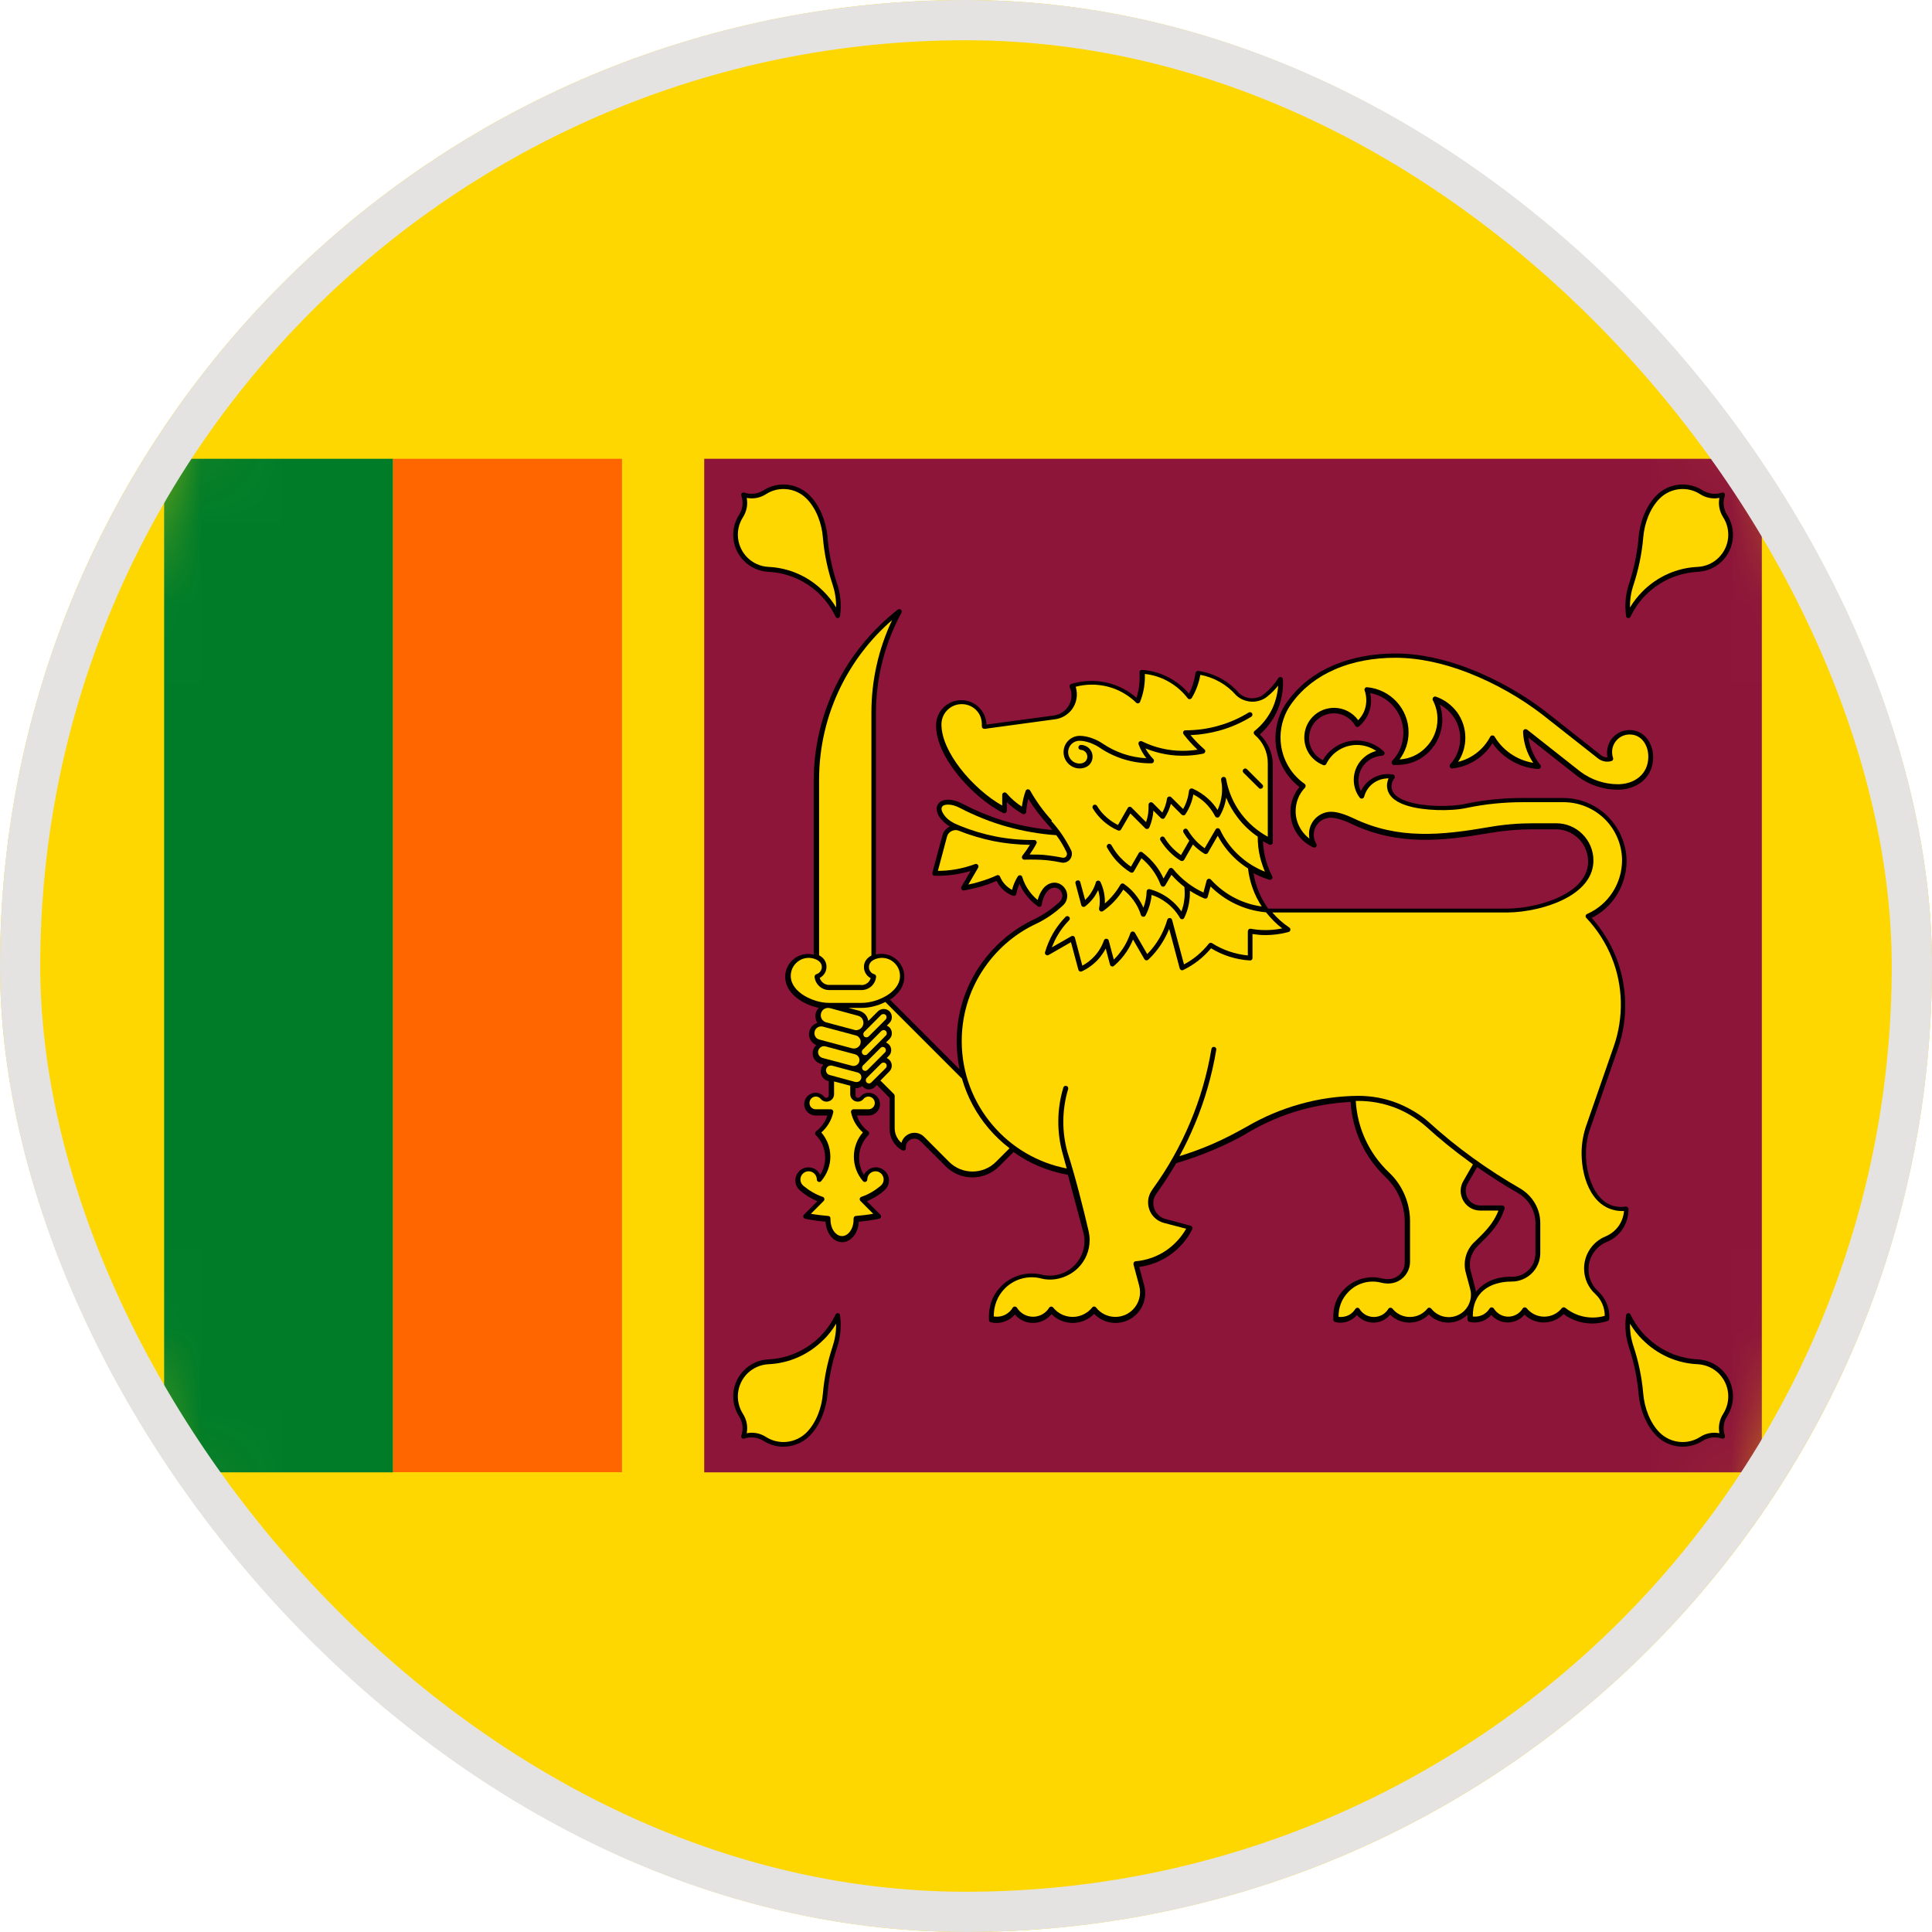 <svg width="24" height="24" viewBox="0 0 24 24" fill="none" xmlns="http://www.w3.org/2000/svg">
<g clip-path="url(#clip0_16335_2641)">
<path d="M20.485 20.485C25.171 15.799 25.171 8.201 20.485 3.515C15.799 -1.172 8.201 -1.172 3.515 3.515C-1.172 8.201 -1.172 15.799 3.515 20.485C8.201 25.172 15.799 25.172 20.485 20.485Z" fill="#FED700"/>
<mask id="mask0_16335_2641" style="mask-type:luminance" maskUnits="userSpaceOnUse" x="-1" y="0" width="25" height="24">
<path d="M20.485 20.485C25.171 15.799 25.171 8.201 20.485 3.515C15.799 -1.172 8.201 -1.172 3.515 3.515C-1.172 8.201 -1.172 15.799 3.515 20.485C8.201 25.172 15.799 25.172 20.485 20.485Z" fill="white"/>
</mask>
<g mask="url(#mask0_16335_2641)">
<path d="M22.907 4.688H1.017V19.311H22.907V4.688Z" fill="#FED700"/>
<path d="M4.883 5.699H2.039V18.29H4.883V5.699Z" fill="#007C29"/>
<path d="M7.727 5.699H4.883V18.288H7.727V5.699Z" fill="#FF6600"/>
<path d="M21.886 5.699H8.748V18.29H21.886V5.699Z" fill="#8D153A"/>
<path fill-rule="evenodd" clip-rule="evenodd" d="M11.054 12.416L11.92 13.283C11.897 13.171 11.884 13.054 11.884 12.935C11.884 12.605 11.979 12.297 12.145 12.038C12.316 11.771 12.56 11.554 12.85 11.418C12.963 11.363 13.069 11.29 13.161 11.205C13.205 11.163 13.21 11.101 13.167 11.057C13.115 11.005 13.047 11.026 13.005 11.079C12.968 11.125 12.947 11.189 12.941 11.238C12.938 11.261 12.911 11.272 12.893 11.259C12.833 11.217 12.781 11.166 12.738 11.107C12.709 11.068 12.685 11.024 12.665 10.978C12.647 11.019 12.633 11.061 12.625 11.104C12.62 11.125 12.602 11.133 12.583 11.128C12.495 11.094 12.422 11.029 12.38 10.943C12.32 10.969 12.258 10.992 12.196 11.011C12.124 11.031 12.05 11.048 11.975 11.061C11.948 11.065 11.93 11.036 11.944 11.015L12.057 10.819C11.999 10.837 11.938 10.851 11.878 10.861C11.79 10.875 11.701 10.882 11.611 10.879C11.589 10.879 11.579 10.86 11.582 10.84L11.707 10.377C11.719 10.329 11.754 10.288 11.799 10.267C11.74 10.232 11.694 10.186 11.666 10.143C11.634 10.089 11.626 10.036 11.649 9.995C11.673 9.954 11.72 9.934 11.778 9.934C11.829 9.934 11.892 9.951 11.954 9.983C12.136 10.078 12.328 10.157 12.53 10.213C12.704 10.261 12.886 10.295 13.073 10.31C13.055 10.288 13.037 10.266 13.017 10.245C12.927 10.145 12.845 10.038 12.774 9.923C12.76 9.976 12.752 10.031 12.748 10.085C12.746 10.109 12.72 10.122 12.7 10.109C12.63 10.07 12.565 10.021 12.507 9.965V10.071C12.507 10.095 12.481 10.111 12.46 10.098C12.271 10.004 12.042 9.813 11.873 9.593C11.729 9.408 11.628 9.199 11.628 9.011C11.628 8.837 11.768 8.698 11.941 8.698C12.025 8.698 12.102 8.73 12.158 8.784C12.217 8.842 12.253 8.918 12.254 9.001L13.093 8.888C13.161 8.878 13.22 8.842 13.259 8.791C13.315 8.719 13.326 8.621 13.289 8.538C13.28 8.52 13.29 8.503 13.308 8.496C13.39 8.471 13.474 8.459 13.561 8.459C13.766 8.459 13.963 8.533 14.117 8.668C14.152 8.565 14.161 8.466 14.155 8.355C14.153 8.334 14.169 8.322 14.188 8.322C14.311 8.33 14.426 8.365 14.528 8.421C14.62 8.471 14.703 8.537 14.77 8.617C14.812 8.537 14.838 8.45 14.851 8.361C14.854 8.344 14.869 8.333 14.886 8.334C15.083 8.364 15.262 8.46 15.393 8.61C15.436 8.652 15.495 8.674 15.555 8.674C15.607 8.674 15.659 8.657 15.699 8.625C15.77 8.568 15.83 8.501 15.879 8.424C15.895 8.399 15.934 8.408 15.937 8.438C15.945 8.58 15.917 8.724 15.856 8.853C15.805 8.956 15.735 9.048 15.65 9.124C15.752 9.222 15.811 9.357 15.811 9.498V10.464C15.811 10.488 15.784 10.503 15.765 10.491C15.74 10.478 15.714 10.464 15.689 10.45C15.692 10.517 15.7 10.583 15.716 10.647C15.735 10.73 15.765 10.809 15.804 10.885C15.816 10.91 15.791 10.938 15.766 10.928C15.699 10.907 15.633 10.88 15.572 10.847C15.597 11.006 15.66 11.157 15.754 11.287H18.725C18.923 11.287 19.235 11.23 19.46 11.096C19.615 11.004 19.728 10.873 19.728 10.702C19.728 10.591 19.683 10.492 19.611 10.419C19.538 10.347 19.439 10.302 19.328 10.302H19.039C18.861 10.302 18.685 10.317 18.511 10.347C18.212 10.398 17.925 10.439 17.639 10.432C17.354 10.425 17.07 10.37 16.781 10.231C16.714 10.198 16.607 10.158 16.532 10.158C16.473 10.158 16.42 10.182 16.381 10.22C16.343 10.259 16.32 10.312 16.32 10.37C16.32 10.411 16.331 10.449 16.352 10.484C16.361 10.498 16.356 10.517 16.342 10.525C16.332 10.531 16.321 10.531 16.311 10.525C16.227 10.486 16.156 10.424 16.107 10.347C16.058 10.271 16.03 10.182 16.03 10.085C16.03 9.972 16.069 9.863 16.142 9.777C16.054 9.708 15.981 9.621 15.93 9.522C15.875 9.416 15.844 9.296 15.844 9.169C15.844 9.083 15.858 9.001 15.883 8.924C15.91 8.844 15.949 8.77 15.998 8.706C16.145 8.506 16.336 8.364 16.552 8.27C16.795 8.164 17.067 8.118 17.335 8.118C17.637 8.118 17.955 8.19 18.258 8.308C18.602 8.441 18.929 8.631 19.193 8.833L19.892 9.384C19.915 9.401 19.939 9.408 19.968 9.408C19.964 9.388 19.963 9.37 19.963 9.349C19.963 9.194 20.088 9.069 20.242 9.069C20.428 9.069 20.536 9.234 20.536 9.406C20.536 9.658 20.337 9.81 20.097 9.81C19.915 9.81 19.741 9.751 19.595 9.642L18.987 9.164C19.006 9.289 19.056 9.405 19.135 9.503C19.152 9.524 19.135 9.554 19.109 9.553C18.985 9.545 18.867 9.507 18.767 9.445C18.677 9.391 18.6 9.318 18.54 9.233C18.431 9.408 18.247 9.524 18.041 9.546C18.024 9.547 18.009 9.535 18.008 9.518C18.008 9.508 18.011 9.498 18.016 9.493C18.096 9.405 18.139 9.292 18.139 9.173C18.139 9.069 18.107 8.973 18.05 8.896C18.006 8.836 17.95 8.787 17.885 8.752C17.907 8.812 17.917 8.877 17.917 8.941C17.917 9.096 17.854 9.237 17.752 9.339C17.63 9.461 17.484 9.508 17.316 9.503C17.299 9.503 17.287 9.487 17.287 9.47C17.287 9.463 17.291 9.456 17.295 9.451C17.384 9.357 17.433 9.234 17.433 9.104C17.433 8.974 17.383 8.854 17.302 8.765C17.229 8.685 17.131 8.629 17.021 8.61C17.041 8.705 17.034 8.791 16.993 8.879C16.967 8.935 16.929 8.984 16.883 9.023C16.867 9.036 16.844 9.032 16.835 9.014C16.779 8.918 16.679 8.861 16.57 8.861C16.484 8.861 16.408 8.896 16.352 8.951C16.248 9.054 16.232 9.22 16.315 9.341C16.345 9.384 16.385 9.419 16.433 9.443C16.519 9.292 16.68 9.199 16.853 9.199C16.979 9.199 17.099 9.248 17.19 9.335C17.203 9.347 17.203 9.367 17.19 9.378C17.185 9.384 17.176 9.388 17.169 9.388C17.088 9.392 17.014 9.427 16.961 9.483C16.908 9.538 16.876 9.613 16.876 9.695C16.876 9.742 16.886 9.786 16.905 9.828C16.93 9.775 16.968 9.728 17.014 9.693C17.077 9.645 17.154 9.616 17.239 9.616C17.26 9.616 17.282 9.617 17.302 9.621C17.326 9.626 17.335 9.654 17.32 9.672C17.291 9.707 17.28 9.754 17.289 9.799C17.306 9.877 17.39 9.929 17.502 9.962C17.691 10.02 18.013 10.028 18.207 9.985C18.438 9.936 18.674 9.913 18.91 9.913H19.418C19.636 9.913 19.833 10.002 19.975 10.144C20.116 10.287 20.206 10.485 20.206 10.702C20.202 10.998 20.038 11.269 19.773 11.403C19.9 11.544 20.003 11.709 20.075 11.889C20.218 12.25 20.227 12.658 20.1 13.024L19.762 13.998C19.721 14.107 19.701 14.22 19.701 14.336C19.701 14.621 19.836 15.039 20.195 14.989C20.213 14.989 20.23 15 20.23 15.02C20.231 15.197 20.129 15.358 19.964 15.426C19.824 15.482 19.733 15.618 19.733 15.769C19.733 15.874 19.777 15.972 19.855 16.043C19.949 16.131 19.999 16.254 19.991 16.382C19.991 16.395 19.982 16.406 19.97 16.41C19.908 16.43 19.844 16.441 19.78 16.441C19.651 16.441 19.527 16.401 19.423 16.324C19.359 16.391 19.271 16.428 19.177 16.428C19.084 16.428 19.003 16.393 18.938 16.331C18.887 16.392 18.81 16.428 18.73 16.428C18.651 16.428 18.576 16.393 18.525 16.335C18.458 16.412 18.356 16.445 18.255 16.421C18.241 16.419 18.231 16.407 18.23 16.393C18.229 16.372 18.227 16.352 18.229 16.332C18.167 16.392 18.083 16.43 17.991 16.43C17.899 16.43 17.813 16.393 17.75 16.329C17.686 16.393 17.6 16.43 17.509 16.43C17.418 16.43 17.334 16.395 17.27 16.332C17.218 16.393 17.143 16.43 17.062 16.43C16.98 16.43 16.908 16.395 16.856 16.336C16.835 16.36 16.811 16.38 16.784 16.396C16.723 16.43 16.654 16.44 16.588 16.423C16.574 16.42 16.564 16.409 16.563 16.395C16.556 16.245 16.595 16.118 16.704 16.009C16.827 15.888 17.003 15.839 17.171 15.882C17.252 15.9 17.327 15.89 17.389 15.83C17.426 15.793 17.45 15.741 17.45 15.684V15.178C17.45 14.967 17.362 14.763 17.208 14.619C17.08 14.496 16.974 14.348 16.899 14.184C16.831 14.032 16.788 13.866 16.778 13.689C16.568 13.699 16.364 13.733 16.169 13.786C15.937 13.85 15.719 13.944 15.516 14.062C15.38 14.146 15.216 14.225 15.069 14.286C14.921 14.349 14.767 14.403 14.611 14.45C14.538 14.575 14.458 14.698 14.374 14.816C14.344 14.859 14.327 14.891 14.327 14.947C14.327 15.039 14.39 15.12 14.479 15.143L14.791 15.227C14.81 15.232 14.82 15.255 14.809 15.273C14.743 15.404 14.644 15.516 14.524 15.597C14.415 15.671 14.289 15.72 14.152 15.738L14.212 15.963C14.222 15.995 14.226 16.03 14.226 16.065C14.226 16.167 14.184 16.259 14.118 16.326C14.052 16.393 13.959 16.434 13.857 16.434C13.755 16.434 13.662 16.393 13.592 16.322C13.522 16.393 13.425 16.434 13.326 16.434C13.227 16.434 13.132 16.395 13.062 16.325C13.006 16.393 12.922 16.434 12.833 16.434C12.743 16.434 12.662 16.395 12.607 16.329C12.584 16.356 12.556 16.38 12.524 16.396C12.458 16.433 12.382 16.444 12.309 16.426C12.295 16.423 12.287 16.412 12.285 16.398C12.278 16.234 12.321 16.094 12.439 15.976C12.573 15.841 12.767 15.79 12.949 15.836C13.091 15.868 13.242 15.825 13.346 15.72C13.423 15.642 13.472 15.535 13.472 15.417C13.472 15.386 13.469 15.357 13.462 15.327L13.266 14.594C13.017 14.55 12.787 14.452 12.59 14.311L12.414 14.487C12.321 14.58 12.201 14.626 12.08 14.626C11.958 14.626 11.838 14.58 11.746 14.487L11.434 14.176C11.413 14.155 11.386 14.145 11.359 14.145C11.314 14.145 11.275 14.173 11.259 14.215C11.254 14.229 11.252 14.246 11.254 14.26C11.255 14.285 11.229 14.302 11.206 14.289C11.111 14.236 11.051 14.135 11.051 14.026V13.638L10.892 13.478L10.867 13.504C10.847 13.523 10.82 13.533 10.794 13.533C10.767 13.533 10.744 13.523 10.724 13.505C10.72 13.501 10.716 13.497 10.711 13.491C10.707 13.495 10.702 13.498 10.698 13.501C10.677 13.512 10.653 13.519 10.628 13.516V13.607C10.628 13.624 10.642 13.638 10.658 13.638C10.67 13.638 10.677 13.633 10.684 13.625C10.71 13.593 10.751 13.575 10.791 13.575C10.869 13.575 10.932 13.638 10.932 13.716C10.932 13.794 10.869 13.857 10.791 13.857H10.645C10.67 13.935 10.719 14.005 10.786 14.054C10.8 14.067 10.802 14.086 10.788 14.1C10.752 14.137 10.723 14.181 10.702 14.23C10.682 14.278 10.672 14.328 10.672 14.383C10.672 14.458 10.693 14.531 10.732 14.594C10.76 14.538 10.816 14.501 10.879 14.501C10.969 14.501 11.043 14.574 11.043 14.665C11.043 14.716 11.02 14.758 10.981 14.792C10.917 14.847 10.847 14.89 10.769 14.922L10.934 15.087C10.953 15.104 10.945 15.136 10.92 15.14C10.836 15.157 10.752 15.169 10.668 15.176C10.665 15.242 10.645 15.302 10.611 15.347C10.573 15.399 10.52 15.431 10.461 15.431C10.403 15.431 10.35 15.399 10.312 15.347C10.28 15.302 10.259 15.242 10.255 15.176C10.169 15.169 10.085 15.157 10.003 15.14C9.978 15.134 9.969 15.104 9.989 15.087L10.154 14.922C10.077 14.89 10.006 14.847 9.942 14.792C9.902 14.758 9.88 14.716 9.88 14.665C9.88 14.575 9.953 14.501 10.043 14.501C10.106 14.501 10.162 14.538 10.19 14.594C10.229 14.529 10.25 14.457 10.25 14.383C10.25 14.328 10.239 14.276 10.221 14.23C10.201 14.181 10.172 14.138 10.134 14.1C10.12 14.086 10.123 14.067 10.137 14.054C10.203 14.004 10.253 13.935 10.278 13.857H10.132C10.053 13.857 9.99 13.794 9.99 13.716C9.99 13.638 10.053 13.575 10.132 13.575C10.172 13.575 10.214 13.593 10.239 13.625C10.246 13.633 10.253 13.638 10.264 13.638C10.281 13.638 10.295 13.624 10.295 13.607V13.431L10.285 13.428C10.22 13.411 10.182 13.343 10.199 13.278C10.204 13.258 10.215 13.239 10.229 13.224L10.196 13.216C10.159 13.206 10.132 13.182 10.113 13.153C10.095 13.123 10.09 13.086 10.099 13.049C10.106 13.023 10.122 13.001 10.141 12.982C10.073 12.956 10.035 12.88 10.055 12.809C10.067 12.76 10.105 12.722 10.154 12.707C10.13 12.669 10.123 12.627 10.134 12.584C10.141 12.559 10.154 12.537 10.171 12.52C9.974 12.479 9.754 12.341 9.754 12.135C9.754 11.977 9.883 11.85 10.039 11.85C10.062 11.85 10.085 11.853 10.108 11.859V9.701C10.108 9.279 10.207 8.878 10.382 8.52C10.563 8.15 10.829 7.826 11.152 7.573C11.166 7.563 11.184 7.564 11.195 7.578C11.203 7.588 11.203 7.602 11.198 7.612C10.99 7.996 10.881 8.424 10.881 8.861V11.857C10.903 11.852 10.927 11.849 10.949 11.849C11.107 11.849 11.234 11.977 11.234 12.134C11.234 12.258 11.153 12.358 11.047 12.426L11.054 12.416ZM18.35 14.498L18.234 14.698C18.161 14.819 18.247 14.975 18.391 14.975H18.659C18.68 14.975 18.697 14.995 18.69 15.016C18.627 15.21 18.512 15.326 18.37 15.464C18.276 15.555 18.237 15.671 18.272 15.798L18.323 15.991C18.329 16.009 18.332 16.029 18.335 16.047C18.434 15.922 18.599 15.854 18.783 15.861C18.859 15.861 18.929 15.832 18.982 15.783C19.045 15.724 19.071 15.654 19.074 15.569V15.197C19.074 15.043 18.993 14.901 18.861 14.823C18.685 14.722 18.515 14.614 18.35 14.498Z" fill="black"/>
<path fill-rule="evenodd" clip-rule="evenodd" d="M11.922 10.257C12.063 10.315 12.21 10.359 12.358 10.389C12.518 10.421 12.682 10.436 12.847 10.435C12.871 10.435 12.885 10.46 12.875 10.479C12.85 10.527 12.822 10.57 12.791 10.615C12.866 10.615 12.939 10.615 13.014 10.625C13.076 10.632 13.137 10.642 13.196 10.654C13.212 10.658 13.23 10.654 13.241 10.642C13.256 10.626 13.258 10.605 13.249 10.586C13.213 10.512 13.171 10.44 13.122 10.375C12.912 10.361 12.709 10.324 12.513 10.27C12.307 10.213 12.11 10.133 11.925 10.037C11.873 10.009 11.82 9.995 11.778 9.995C11.741 9.995 11.713 10.004 11.702 10.024C11.69 10.045 11.697 10.076 11.718 10.109C11.765 10.186 11.842 10.225 11.922 10.257Z" fill="#FED700"/>
<path fill-rule="evenodd" clip-rule="evenodd" d="M16.842 13.677C16.852 13.845 16.892 14.004 16.958 14.148C17.029 14.306 17.131 14.447 17.256 14.566C17.421 14.72 17.516 14.943 17.516 15.168V15.674C17.516 15.748 17.485 15.817 17.436 15.866C17.361 15.941 17.26 15.959 17.159 15.934C17.014 15.896 16.859 15.938 16.753 16.046C16.668 16.131 16.627 16.239 16.628 16.359C16.674 16.364 16.719 16.356 16.76 16.334C16.792 16.316 16.818 16.29 16.837 16.26C16.845 16.246 16.865 16.24 16.878 16.25C16.883 16.253 16.887 16.256 16.888 16.26C16.926 16.323 16.994 16.36 17.067 16.36C17.14 16.36 17.208 16.323 17.246 16.26C17.257 16.241 17.284 16.24 17.298 16.257C17.351 16.323 17.43 16.36 17.514 16.36C17.598 16.36 17.678 16.323 17.731 16.257C17.745 16.239 17.765 16.241 17.78 16.257C17.833 16.323 17.911 16.362 17.997 16.362C18.073 16.362 18.142 16.331 18.192 16.281C18.263 16.209 18.29 16.105 18.262 16.008L18.21 15.815C18.17 15.675 18.213 15.52 18.322 15.423C18.444 15.305 18.553 15.199 18.614 15.038H18.389C18.198 15.038 18.083 14.829 18.18 14.668L18.297 14.464L18.261 14.437C18.069 14.299 17.885 14.149 17.71 13.99C17.591 13.888 17.468 13.813 17.322 13.757C17.182 13.705 17.032 13.676 16.874 13.676H16.841L16.842 13.677Z" fill="#FED700"/>
<path fill-rule="evenodd" clip-rule="evenodd" d="M10.72 13.237C10.713 13.244 10.709 13.254 10.709 13.264C10.709 13.273 10.713 13.284 10.72 13.291C10.727 13.298 10.738 13.303 10.748 13.303C10.758 13.303 10.767 13.298 10.776 13.291L10.995 13.072C11.002 13.065 11.005 13.055 11.005 13.046C11.005 13.036 11.001 13.024 10.994 13.018C10.985 13.009 10.976 13.006 10.966 13.006C10.956 13.006 10.945 13.011 10.938 13.018L10.719 13.237H10.72Z" fill="#FED700"/>
<path fill-rule="evenodd" clip-rule="evenodd" d="M10.717 13.04C10.709 13.048 10.706 13.058 10.706 13.068C10.706 13.077 10.71 13.088 10.717 13.095C10.726 13.104 10.735 13.107 10.745 13.107C10.755 13.107 10.765 13.104 10.772 13.097L11.006 12.862C11.013 12.855 11.016 12.845 11.016 12.835C11.016 12.826 11.012 12.815 11.005 12.808C10.997 12.799 10.987 12.796 10.977 12.796C10.967 12.796 10.957 12.801 10.95 12.806L10.717 13.04Z" fill="#FED700"/>
<path fill-rule="evenodd" clip-rule="evenodd" d="M10.735 12.819C10.721 12.834 10.721 12.859 10.735 12.875C10.751 12.89 10.774 12.89 10.79 12.876L11.002 12.664C11.011 12.655 11.013 12.646 11.013 12.636C11.013 12.626 11.009 12.615 11.002 12.608C10.994 12.6 10.984 12.597 10.974 12.597C10.964 12.597 10.953 12.601 10.946 12.608L10.734 12.82L10.735 12.819Z" fill="#FED700"/>
<path fill-rule="evenodd" clip-rule="evenodd" d="M10.629 12.862L10.222 12.753C10.178 12.742 10.132 12.767 10.12 12.812C10.108 12.857 10.134 12.903 10.179 12.914L10.587 13.023C10.61 13.028 10.632 13.024 10.65 13.014C10.668 13.003 10.684 12.986 10.689 12.964C10.695 12.942 10.692 12.921 10.682 12.903C10.668 12.882 10.657 12.869 10.63 12.862H10.629Z" fill="#FED700"/>
<path fill-rule="evenodd" clip-rule="evenodd" d="M10.614 12.795C10.661 12.806 10.709 12.777 10.723 12.729C10.735 12.68 10.707 12.63 10.658 12.618L10.312 12.524C10.287 12.517 10.263 12.521 10.242 12.532C10.221 12.543 10.206 12.563 10.199 12.588C10.186 12.637 10.214 12.686 10.263 12.7L10.615 12.794L10.614 12.795Z" fill="#FED700"/>
<path fill-rule="evenodd" clip-rule="evenodd" d="M10.621 13.097L10.256 12.999C10.236 12.993 10.215 12.996 10.2 13.006C10.183 13.016 10.171 13.031 10.165 13.051C10.16 13.07 10.162 13.091 10.172 13.107C10.182 13.123 10.197 13.136 10.217 13.142L10.583 13.239C10.602 13.245 10.622 13.241 10.639 13.232C10.656 13.223 10.668 13.207 10.674 13.188C10.679 13.168 10.677 13.147 10.667 13.132C10.657 13.115 10.642 13.102 10.622 13.097H10.621Z" fill="#FED700"/>
<path fill-rule="evenodd" clip-rule="evenodd" d="M10.654 13.323L10.337 13.238C10.32 13.234 10.305 13.237 10.291 13.244C10.277 13.252 10.267 13.265 10.263 13.28C10.255 13.312 10.273 13.346 10.306 13.354L10.623 13.44C10.64 13.444 10.656 13.441 10.67 13.434C10.684 13.426 10.693 13.413 10.698 13.398C10.702 13.381 10.7 13.366 10.692 13.351C10.685 13.339 10.671 13.328 10.656 13.323H10.654Z" fill="#FED700"/>
<path fill-rule="evenodd" clip-rule="evenodd" d="M10.71 12.458C10.888 12.458 11.18 12.333 11.18 12.123C11.18 12 11.079 11.899 10.956 11.899C10.889 11.899 10.794 11.932 10.794 12.013C10.794 12.055 10.82 12.091 10.861 12.102C10.875 12.106 10.885 12.12 10.883 12.136C10.874 12.229 10.795 12.299 10.702 12.299H10.301C10.207 12.299 10.129 12.228 10.119 12.136C10.118 12.12 10.127 12.106 10.141 12.102C10.181 12.091 10.209 12.053 10.209 12.013C10.209 11.933 10.113 11.899 10.046 11.899C9.923 11.899 9.823 12 9.823 12.123C9.823 12.331 10.115 12.458 10.292 12.458H10.713H10.71Z" fill="#FED700"/>
<path fill-rule="evenodd" clip-rule="evenodd" d="M10.568 13.489L10.361 13.434V13.593C10.361 13.645 10.319 13.685 10.267 13.685C10.239 13.685 10.213 13.673 10.194 13.65C10.181 13.632 10.157 13.622 10.134 13.622C10.091 13.622 10.056 13.657 10.056 13.702C10.056 13.747 10.091 13.78 10.134 13.78H10.319C10.34 13.78 10.355 13.797 10.351 13.818C10.33 13.914 10.278 14.002 10.203 14.068C10.235 14.104 10.26 14.148 10.28 14.192C10.302 14.247 10.315 14.306 10.315 14.368C10.315 14.48 10.274 14.586 10.201 14.672C10.196 14.679 10.188 14.683 10.178 14.683C10.161 14.683 10.147 14.669 10.147 14.652C10.147 14.596 10.101 14.55 10.045 14.55C9.989 14.55 9.943 14.596 9.943 14.652C9.943 14.684 9.957 14.712 9.982 14.732C10.052 14.79 10.132 14.838 10.218 14.867C10.241 14.873 10.249 14.902 10.232 14.919L10.073 15.078C10.144 15.091 10.217 15.099 10.288 15.105C10.305 15.105 10.318 15.12 10.316 15.136C10.316 15.193 10.326 15.25 10.361 15.298C10.387 15.333 10.422 15.355 10.46 15.355C10.498 15.355 10.533 15.333 10.559 15.298C10.594 15.25 10.605 15.193 10.604 15.136C10.604 15.119 10.617 15.105 10.632 15.105C10.704 15.099 10.776 15.091 10.847 15.078L10.689 14.919C10.672 14.902 10.679 14.874 10.702 14.867C10.788 14.838 10.868 14.79 10.938 14.732C10.963 14.712 10.977 14.683 10.977 14.652C10.977 14.596 10.932 14.55 10.876 14.55C10.82 14.55 10.774 14.596 10.774 14.652C10.774 14.669 10.76 14.683 10.744 14.683C10.734 14.683 10.726 14.679 10.72 14.672C10.647 14.588 10.607 14.48 10.607 14.368C10.607 14.306 10.619 14.247 10.642 14.192C10.661 14.146 10.686 14.104 10.719 14.068C10.645 14.002 10.593 13.916 10.572 13.818C10.568 13.797 10.583 13.78 10.604 13.78H10.788C10.832 13.78 10.867 13.745 10.867 13.702C10.867 13.659 10.832 13.622 10.788 13.622C10.765 13.622 10.742 13.632 10.728 13.65C10.71 13.673 10.685 13.685 10.656 13.685C10.604 13.685 10.562 13.643 10.562 13.593V13.488L10.568 13.489Z" fill="#FED700"/>
<path fill-rule="evenodd" clip-rule="evenodd" d="M10.7 12.237C10.754 12.237 10.801 12.203 10.816 12.151C10.765 12.124 10.732 12.071 10.732 12.012C10.732 11.945 10.772 11.898 10.825 11.87V8.85C10.825 8.452 10.913 8.062 11.082 7.703C10.816 7.933 10.598 8.217 10.442 8.534C10.271 8.883 10.175 9.275 10.175 9.687V11.867C10.228 11.895 10.267 11.943 10.267 12.01C10.267 12.068 10.235 12.121 10.183 12.148C10.199 12.2 10.246 12.235 10.299 12.235H10.7V12.237Z" fill="#FED700"/>
<path fill-rule="evenodd" clip-rule="evenodd" d="M11.95 13.399L10.998 12.447C10.904 12.495 10.798 12.52 10.71 12.52H10.538L10.674 12.556C10.714 12.567 10.748 12.594 10.767 12.627C10.777 12.644 10.783 12.662 10.787 12.682L10.906 12.563C10.925 12.544 10.952 12.534 10.978 12.534C11.005 12.534 11.03 12.544 11.05 12.563C11.069 12.583 11.079 12.609 11.079 12.636C11.079 12.662 11.069 12.688 11.05 12.707L11.016 12.741C11.029 12.746 11.04 12.753 11.05 12.763C11.069 12.783 11.079 12.809 11.079 12.836C11.079 12.862 11.069 12.886 11.051 12.906L11.006 12.95C11.019 12.956 11.03 12.963 11.041 12.973C11.061 12.992 11.071 13.019 11.071 13.045C11.071 13.072 11.061 13.096 11.043 13.115L11.015 13.143C11.027 13.149 11.039 13.156 11.048 13.166C11.068 13.185 11.078 13.212 11.078 13.238C11.078 13.265 11.068 13.289 11.05 13.308L10.937 13.423L11.106 13.592C11.106 13.592 11.114 13.606 11.114 13.614V14.015C11.114 14.085 11.145 14.151 11.198 14.197L11.202 14.183C11.226 14.117 11.289 14.072 11.36 14.072C11.403 14.072 11.447 14.089 11.479 14.121L11.79 14.433C11.87 14.513 11.975 14.553 12.081 14.553C12.187 14.553 12.292 14.513 12.372 14.433L12.541 14.264C12.446 14.191 12.359 14.109 12.282 14.018C12.131 13.841 12.017 13.631 11.95 13.4V13.399Z" fill="#FED700"/>
<path fill-rule="evenodd" clip-rule="evenodd" d="M10.948 13.21L10.766 13.392C10.752 13.407 10.752 13.432 10.766 13.447C10.783 13.463 10.807 13.463 10.823 13.447L11.005 13.266C11.012 13.259 11.015 13.249 11.015 13.239C11.015 13.229 11.011 13.218 11.004 13.211C10.995 13.203 10.985 13.2 10.976 13.2C10.964 13.2 10.955 13.204 10.948 13.211V13.21Z" fill="#FED700"/>
<path fill-rule="evenodd" clip-rule="evenodd" d="M13.061 10.2C13.159 10.308 13.239 10.428 13.304 10.558C13.326 10.6 13.316 10.651 13.284 10.685C13.258 10.711 13.219 10.723 13.182 10.714C13.125 10.702 13.066 10.692 13.006 10.686C12.91 10.677 12.823 10.677 12.728 10.679C12.701 10.682 12.685 10.651 12.701 10.629C12.735 10.586 12.766 10.541 12.794 10.495C12.643 10.493 12.492 10.478 12.345 10.449C12.193 10.418 12.043 10.373 11.898 10.315C11.839 10.301 11.779 10.336 11.764 10.393L11.651 10.818C11.723 10.818 11.796 10.812 11.867 10.8C11.951 10.786 12.034 10.763 12.113 10.734C12.122 10.731 12.131 10.731 12.14 10.737C12.155 10.745 12.159 10.765 12.151 10.779L12.029 10.988C12.08 10.978 12.129 10.966 12.178 10.95C12.247 10.93 12.316 10.904 12.382 10.874C12.398 10.867 12.416 10.872 12.423 10.89C12.451 10.96 12.505 11.019 12.572 11.054C12.587 10.995 12.611 10.938 12.644 10.886C12.648 10.881 12.654 10.875 12.661 10.874C12.678 10.868 12.694 10.878 12.699 10.895C12.718 10.959 12.748 11.018 12.787 11.071C12.816 11.111 12.851 11.148 12.89 11.18C12.903 11.132 12.925 11.082 12.956 11.041C13.021 10.957 13.132 10.935 13.21 11.013C13.276 11.079 13.273 11.188 13.203 11.249C13.107 11.339 12.992 11.419 12.873 11.475C12.595 11.604 12.361 11.813 12.197 12.07C12.038 12.319 11.947 12.616 11.947 12.933C11.947 13.332 12.091 13.695 12.33 13.976C12.562 14.25 12.885 14.444 13.251 14.515L13.203 14.339C13.126 14.07 13.128 13.779 13.209 13.511C13.213 13.494 13.231 13.485 13.248 13.49C13.265 13.494 13.273 13.512 13.269 13.529C13.191 13.786 13.189 14.064 13.263 14.321C13.357 14.613 13.455 15 13.525 15.301C13.532 15.334 13.536 15.369 13.536 15.404C13.536 15.54 13.481 15.663 13.392 15.751C13.277 15.865 13.096 15.924 12.936 15.882C12.774 15.84 12.602 15.886 12.483 16.005C12.389 16.102 12.344 16.22 12.345 16.354C12.397 16.361 12.447 16.354 12.495 16.328C12.53 16.308 12.559 16.28 12.58 16.245C12.592 16.226 12.62 16.226 12.633 16.245C12.676 16.315 12.752 16.357 12.833 16.357C12.914 16.357 12.991 16.315 13.033 16.245C13.044 16.227 13.069 16.226 13.083 16.243C13.142 16.317 13.231 16.359 13.325 16.359C13.418 16.359 13.507 16.317 13.567 16.243C13.578 16.226 13.603 16.226 13.616 16.243C13.674 16.317 13.762 16.359 13.856 16.359C13.941 16.359 14.018 16.324 14.072 16.269C14.128 16.213 14.162 16.136 14.162 16.053C14.162 16.025 14.158 15.995 14.151 15.969L14.081 15.709C14.077 15.689 14.086 15.671 14.107 15.668C14.247 15.656 14.377 15.608 14.486 15.534C14.588 15.464 14.673 15.372 14.735 15.264L14.461 15.192C14.344 15.162 14.262 15.058 14.262 14.936C14.262 14.869 14.284 14.821 14.321 14.768C14.506 14.513 14.662 14.236 14.785 13.942C14.907 13.653 14.996 13.347 15.049 13.03C15.052 13.013 15.067 13.002 15.084 13.005C15.101 13.008 15.112 13.023 15.109 13.04C15.055 13.363 14.965 13.673 14.842 13.966C14.785 14.102 14.722 14.235 14.652 14.362C14.785 14.321 14.916 14.274 15.044 14.219C15.2 14.152 15.336 14.081 15.484 13.998C15.691 13.877 15.916 13.78 16.152 13.715C16.381 13.65 16.623 13.615 16.873 13.613C17.038 13.613 17.196 13.642 17.341 13.697C17.477 13.747 17.644 13.842 17.751 13.941C17.924 14.098 18.105 14.246 18.297 14.384C18.487 14.522 18.686 14.649 18.89 14.767C19.04 14.858 19.134 15.018 19.134 15.194V15.566C19.134 15.664 19.093 15.758 19.021 15.825C18.958 15.883 18.873 15.92 18.78 15.92C18.505 15.92 18.291 16.058 18.296 16.354C18.379 16.364 18.459 16.328 18.504 16.255C18.516 16.236 18.544 16.236 18.557 16.255C18.596 16.318 18.663 16.356 18.736 16.356C18.808 16.356 18.877 16.318 18.915 16.255C18.926 16.237 18.952 16.236 18.966 16.252C19.019 16.318 19.099 16.356 19.183 16.356C19.267 16.356 19.348 16.318 19.401 16.251C19.412 16.237 19.432 16.236 19.446 16.247C19.542 16.325 19.661 16.367 19.785 16.367C19.836 16.367 19.886 16.36 19.935 16.346C19.935 16.244 19.893 16.146 19.819 16.076C19.728 15.994 19.678 15.879 19.678 15.758C19.678 15.582 19.784 15.424 19.947 15.358C20.077 15.303 20.163 15.183 20.174 15.044C19.788 15.055 19.647 14.647 19.647 14.325C19.647 14.202 19.669 14.081 19.711 13.965L20.049 12.992C20.171 12.64 20.163 12.247 20.024 11.901C19.95 11.715 19.841 11.546 19.706 11.403C19.69 11.388 19.696 11.363 19.715 11.354C19.982 11.237 20.15 10.973 20.15 10.682C20.147 10.486 20.067 10.308 19.939 10.179C19.808 10.048 19.625 9.965 19.423 9.965H18.916C18.684 9.965 18.453 9.988 18.226 10.035C18.02 10.081 17.689 10.071 17.489 10.011C17.358 9.972 17.257 9.907 17.235 9.803C17.224 9.754 17.231 9.715 17.249 9.669C17.179 9.669 17.112 9.69 17.056 9.732C17.003 9.772 16.964 9.83 16.946 9.897C16.944 9.904 16.94 9.909 16.934 9.915C16.921 9.925 16.901 9.922 16.891 9.909C16.842 9.845 16.817 9.767 16.817 9.687C16.817 9.588 16.856 9.498 16.919 9.433C16.967 9.383 17.028 9.346 17.096 9.329C17.025 9.28 16.941 9.254 16.855 9.254C16.694 9.254 16.547 9.345 16.476 9.489C16.469 9.504 16.452 9.511 16.437 9.504C16.367 9.476 16.308 9.429 16.266 9.369C16.167 9.223 16.185 9.025 16.311 8.9C16.378 8.833 16.471 8.793 16.573 8.793C16.691 8.793 16.802 8.85 16.872 8.946C16.899 8.919 16.923 8.885 16.94 8.849C16.979 8.765 16.983 8.667 16.953 8.58C16.943 8.559 16.96 8.534 16.983 8.537C17.127 8.55 17.257 8.617 17.349 8.717C17.442 8.818 17.498 8.951 17.498 9.097C17.498 9.219 17.459 9.336 17.386 9.434C17.512 9.427 17.626 9.373 17.71 9.287C17.801 9.197 17.857 9.071 17.857 8.933C17.857 8.85 17.837 8.77 17.799 8.698C17.795 8.691 17.795 8.682 17.798 8.674C17.804 8.657 17.82 8.649 17.837 8.654C17.945 8.691 18.037 8.761 18.103 8.851C18.166 8.94 18.203 9.047 18.203 9.164C18.203 9.271 18.173 9.374 18.113 9.464C18.284 9.423 18.43 9.308 18.512 9.152C18.523 9.131 18.554 9.13 18.567 9.151C18.624 9.247 18.705 9.327 18.8 9.385C18.874 9.43 18.958 9.462 19.046 9.476C18.969 9.362 18.926 9.229 18.92 9.092C18.92 9.085 18.92 9.076 18.927 9.069C18.938 9.055 18.957 9.054 18.971 9.064L19.634 9.587C19.768 9.687 19.931 9.742 20.098 9.742C20.305 9.742 20.476 9.617 20.476 9.399C20.476 9.261 20.395 9.124 20.244 9.124C20.123 9.124 20.026 9.222 20.026 9.342C20.026 9.367 20.03 9.391 20.038 9.415C20.044 9.431 20.035 9.45 20.017 9.454C19.963 9.471 19.903 9.459 19.857 9.426L19.156 8.874C18.896 8.674 18.575 8.488 18.237 8.357C17.941 8.242 17.63 8.171 17.337 8.171C17.076 8.171 16.811 8.214 16.577 8.318C16.371 8.408 16.188 8.543 16.048 8.734C16.004 8.794 15.967 8.861 15.944 8.934C15.92 9.005 15.907 9.081 15.907 9.159C15.907 9.276 15.935 9.387 15.986 9.485C16.037 9.585 16.114 9.673 16.206 9.737C16.222 9.749 16.223 9.771 16.211 9.785C16.135 9.865 16.095 9.968 16.095 10.077C16.095 10.161 16.12 10.239 16.162 10.305C16.19 10.348 16.224 10.386 16.266 10.417C16.262 10.399 16.261 10.379 16.261 10.359C16.261 10.284 16.292 10.215 16.342 10.165C16.392 10.115 16.461 10.084 16.536 10.084C16.624 10.084 16.732 10.127 16.811 10.164C17.092 10.299 17.366 10.352 17.644 10.358C17.925 10.365 18.209 10.324 18.505 10.273C18.683 10.242 18.863 10.227 19.043 10.227H19.332C19.46 10.227 19.574 10.278 19.658 10.362C19.742 10.446 19.794 10.561 19.794 10.688C19.794 10.886 19.668 11.031 19.495 11.135C19.258 11.276 18.933 11.335 18.727 11.335H15.805C15.867 11.406 15.938 11.47 16.016 11.522C16.039 11.537 16.032 11.571 16.006 11.578C15.914 11.603 15.816 11.616 15.72 11.616C15.667 11.616 15.612 11.611 15.559 11.603V11.901C15.559 11.92 15.544 11.933 15.524 11.931C15.354 11.92 15.19 11.869 15.044 11.78C14.949 11.894 14.831 11.986 14.698 12.05C14.68 12.059 14.662 12.049 14.655 12.031L14.524 11.539C14.466 11.684 14.377 11.816 14.264 11.922C14.248 11.936 14.225 11.931 14.215 11.913L14.075 11.671C14.053 11.725 14.026 11.775 13.996 11.821C13.952 11.887 13.899 11.947 13.839 11.998C13.822 12.014 13.794 12.005 13.789 11.983L13.736 11.783C13.71 11.832 13.678 11.877 13.642 11.918C13.585 11.98 13.515 12.031 13.438 12.067C13.42 12.075 13.402 12.066 13.396 12.047L13.304 11.704L13.027 11.863C13.003 11.877 12.974 11.855 12.982 11.828C13.006 11.746 13.04 11.666 13.082 11.593C13.125 11.519 13.177 11.451 13.237 11.389C13.248 11.377 13.269 11.377 13.28 11.389C13.293 11.402 13.293 11.421 13.28 11.433C13.224 11.49 13.175 11.554 13.135 11.624C13.108 11.67 13.086 11.719 13.066 11.769L13.307 11.631C13.323 11.62 13.349 11.628 13.353 11.649L13.445 11.996C13.502 11.965 13.554 11.925 13.597 11.877C13.649 11.821 13.688 11.755 13.713 11.683C13.716 11.673 13.725 11.665 13.736 11.662C13.752 11.658 13.769 11.667 13.773 11.684L13.836 11.92C13.877 11.881 13.913 11.836 13.945 11.789C13.986 11.729 14.018 11.662 14.042 11.592C14.044 11.585 14.049 11.579 14.056 11.575C14.07 11.567 14.089 11.572 14.098 11.586L14.251 11.852C14.369 11.733 14.454 11.586 14.5 11.427C14.503 11.417 14.511 11.407 14.522 11.405C14.539 11.4 14.556 11.41 14.56 11.427L14.708 11.98C14.827 11.918 14.932 11.829 15.016 11.723C15.025 11.711 15.044 11.708 15.056 11.716C15.19 11.802 15.343 11.853 15.501 11.869V11.568C15.503 11.549 15.516 11.535 15.537 11.537C15.598 11.549 15.66 11.554 15.723 11.554C15.791 11.554 15.861 11.547 15.928 11.533C15.853 11.476 15.786 11.407 15.727 11.333C15.589 11.321 15.456 11.283 15.336 11.224C15.225 11.17 15.125 11.097 15.038 11.012L15.003 11.14C14.998 11.162 14.978 11.167 14.958 11.16C14.896 11.133 14.837 11.101 14.781 11.065C14.781 11.076 14.781 11.086 14.781 11.097C14.781 11.15 14.775 11.203 14.763 11.254C14.752 11.305 14.733 11.356 14.711 11.402C14.704 11.417 14.686 11.424 14.671 11.416C14.665 11.413 14.661 11.409 14.658 11.403C14.616 11.331 14.56 11.266 14.493 11.216C14.437 11.173 14.374 11.139 14.306 11.117C14.297 11.206 14.272 11.293 14.23 11.373C14.222 11.388 14.204 11.393 14.188 11.385C14.181 11.381 14.176 11.374 14.173 11.367C14.152 11.298 14.12 11.236 14.078 11.18C14.043 11.132 14.001 11.089 13.954 11.051C13.889 11.156 13.803 11.247 13.702 11.318C13.688 11.328 13.669 11.324 13.659 11.311C13.655 11.304 13.652 11.296 13.653 11.287C13.659 11.258 13.662 11.227 13.662 11.196C13.662 11.149 13.655 11.101 13.642 11.057C13.629 11.083 13.614 11.11 13.599 11.133C13.567 11.181 13.526 11.224 13.481 11.259C13.464 11.273 13.438 11.265 13.432 11.244L13.36 10.974C13.355 10.957 13.365 10.941 13.382 10.937C13.399 10.932 13.416 10.942 13.42 10.959L13.48 11.18C13.505 11.156 13.529 11.128 13.548 11.099C13.576 11.057 13.599 11.011 13.613 10.963C13.614 10.953 13.621 10.946 13.629 10.942C13.645 10.935 13.663 10.942 13.67 10.956C13.706 11.031 13.725 11.114 13.725 11.196V11.223C13.801 11.157 13.867 11.079 13.917 10.991C13.927 10.974 13.947 10.969 13.962 10.98C14.026 11.024 14.082 11.079 14.127 11.142C14.158 11.184 14.183 11.229 14.204 11.276C14.228 11.212 14.242 11.143 14.244 11.076C14.244 11.055 14.262 11.04 14.284 11.046C14.373 11.071 14.455 11.111 14.528 11.167C14.585 11.21 14.636 11.264 14.676 11.322C14.686 11.296 14.694 11.268 14.701 11.24C14.711 11.194 14.717 11.146 14.717 11.097C14.717 11.071 14.715 11.044 14.713 11.018C14.654 10.973 14.601 10.922 14.552 10.867L14.475 10.999C14.466 11.015 14.447 11.019 14.433 11.011C14.426 11.006 14.422 11.001 14.419 10.995C14.393 10.924 14.356 10.858 14.311 10.798C14.274 10.748 14.229 10.702 14.18 10.661L14.085 10.826C14.077 10.841 14.057 10.846 14.043 10.837C13.982 10.8 13.927 10.753 13.878 10.702H13.877C13.829 10.649 13.787 10.591 13.752 10.528C13.744 10.513 13.75 10.495 13.765 10.486C13.78 10.478 13.799 10.484 13.807 10.499C13.838 10.556 13.877 10.61 13.921 10.657H13.923C13.961 10.699 14.004 10.735 14.049 10.766L14.148 10.594C14.158 10.58 14.177 10.577 14.191 10.588C14.255 10.637 14.314 10.695 14.363 10.759C14.398 10.806 14.429 10.858 14.454 10.913L14.52 10.798C14.52 10.798 14.524 10.791 14.528 10.788C14.542 10.777 14.56 10.78 14.571 10.793C14.626 10.86 14.689 10.921 14.759 10.973C14.819 11.018 14.883 11.057 14.95 11.087L14.989 10.939C14.989 10.939 14.993 10.928 14.998 10.924C15.01 10.913 15.03 10.913 15.041 10.925C15.13 11.023 15.238 11.106 15.358 11.164C15.456 11.212 15.562 11.245 15.674 11.261C15.58 11.118 15.523 10.956 15.503 10.788C15.457 10.759 15.414 10.727 15.372 10.691C15.273 10.604 15.189 10.499 15.127 10.382L15.005 10.594C14.996 10.61 14.977 10.614 14.961 10.605C14.909 10.573 14.862 10.535 14.819 10.491L14.71 10.681C14.701 10.696 14.682 10.7 14.666 10.692C14.564 10.629 14.478 10.54 14.415 10.438C14.406 10.424 14.411 10.404 14.425 10.396C14.439 10.387 14.458 10.392 14.466 10.405C14.518 10.492 14.588 10.565 14.671 10.622L14.774 10.443C14.747 10.411 14.722 10.376 14.701 10.34C14.693 10.324 14.698 10.306 14.713 10.298C14.726 10.289 14.746 10.294 14.754 10.309C14.784 10.359 14.819 10.405 14.858 10.446C14.89 10.479 14.926 10.51 14.965 10.537L15.1 10.305C15.111 10.283 15.144 10.283 15.155 10.305C15.216 10.436 15.304 10.551 15.411 10.644C15.499 10.721 15.601 10.784 15.713 10.828C15.688 10.767 15.667 10.706 15.652 10.643C15.632 10.562 15.624 10.477 15.624 10.393C15.527 10.327 15.441 10.245 15.371 10.151C15.315 10.077 15.267 9.996 15.232 9.909C15.22 9.992 15.192 10.07 15.15 10.141C15.137 10.162 15.107 10.161 15.095 10.14C15.062 10.076 15.018 10.017 14.967 9.969C14.925 9.93 14.876 9.895 14.824 9.869C14.809 9.957 14.775 10.041 14.726 10.115C14.715 10.133 14.694 10.132 14.679 10.12L14.545 9.986C14.529 10.048 14.503 10.105 14.469 10.158C14.458 10.176 14.437 10.175 14.422 10.164L14.328 10.07C14.323 10.143 14.306 10.213 14.277 10.28C14.268 10.299 14.242 10.305 14.226 10.289L14.042 10.105L13.927 10.303C13.919 10.317 13.902 10.323 13.888 10.316C13.822 10.288 13.762 10.249 13.71 10.203C13.657 10.157 13.611 10.102 13.575 10.042C13.567 10.028 13.571 10.009 13.585 10C13.599 9.992 13.618 9.996 13.627 10.01C13.66 10.066 13.702 10.115 13.751 10.157C13.793 10.193 13.839 10.224 13.888 10.248L14.007 10.041C14.015 10.021 14.042 10.015 14.057 10.032L14.237 10.213C14.262 10.141 14.27 10.076 14.268 10C14.265 9.971 14.3 9.954 14.321 9.975L14.439 10.094C14.468 10.041 14.488 9.981 14.497 9.921C14.502 9.895 14.532 9.886 14.55 9.904L14.697 10.05C14.738 9.979 14.761 9.902 14.771 9.821C14.774 9.802 14.795 9.789 14.815 9.796C14.887 9.828 14.954 9.872 15.011 9.925C15.055 9.965 15.093 10.011 15.125 10.062C15.162 9.981 15.181 9.893 15.181 9.803C15.181 9.764 15.176 9.726 15.169 9.687C15.167 9.67 15.178 9.654 15.195 9.651C15.211 9.648 15.228 9.659 15.231 9.676C15.26 9.838 15.326 9.988 15.422 10.113C15.509 10.228 15.621 10.324 15.749 10.394V9.479C15.749 9.343 15.689 9.215 15.586 9.128C15.572 9.114 15.568 9.093 15.586 9.079C15.677 9.007 15.751 8.913 15.803 8.807C15.844 8.719 15.871 8.621 15.878 8.517C15.837 8.568 15.793 8.613 15.742 8.653C15.694 8.694 15.622 8.717 15.559 8.717C15.487 8.717 15.403 8.687 15.352 8.633C15.238 8.503 15.081 8.415 14.911 8.383C14.894 8.484 14.858 8.58 14.806 8.668C14.796 8.688 14.768 8.692 14.754 8.674C14.687 8.586 14.601 8.513 14.503 8.46C14.418 8.414 14.323 8.383 14.222 8.372C14.225 8.494 14.208 8.604 14.163 8.717C14.156 8.738 14.128 8.745 14.113 8.728C13.966 8.585 13.771 8.505 13.565 8.505C13.497 8.505 13.428 8.513 13.363 8.531C13.392 8.629 13.377 8.731 13.314 8.815C13.265 8.878 13.192 8.924 13.107 8.935L12.232 9.054C12.212 9.054 12.196 9.043 12.197 9.021C12.2 8.94 12.179 8.87 12.119 8.814C12.074 8.772 12.014 8.747 11.947 8.747C11.807 8.747 11.695 8.86 11.695 8.998C11.695 9.173 11.792 9.367 11.927 9.543C12.078 9.739 12.278 9.912 12.45 10.007V9.874C12.45 9.846 12.485 9.832 12.505 9.855C12.559 9.919 12.623 9.975 12.694 10.02C12.703 9.954 12.718 9.888 12.741 9.825C12.749 9.8 12.784 9.798 12.797 9.821C12.872 9.954 12.963 10.08 13.066 10.192L13.061 10.2ZM15.447 9.599C15.435 9.587 15.435 9.567 15.447 9.556C15.46 9.543 15.48 9.543 15.491 9.556L15.681 9.746C15.694 9.758 15.694 9.778 15.681 9.789C15.668 9.802 15.649 9.802 15.638 9.789L15.447 9.599ZM13.427 9.315C13.41 9.315 13.396 9.301 13.396 9.285C13.396 9.268 13.41 9.254 13.427 9.254C13.507 9.254 13.572 9.318 13.572 9.399C13.572 9.489 13.501 9.546 13.414 9.546C13.302 9.546 13.212 9.455 13.212 9.343C13.212 9.232 13.302 9.141 13.414 9.141C13.508 9.141 13.621 9.184 13.698 9.237C13.859 9.346 14.046 9.409 14.24 9.419C14.2 9.367 14.168 9.31 14.144 9.247C14.134 9.22 14.162 9.197 14.186 9.209C14.264 9.247 14.346 9.278 14.432 9.297C14.515 9.317 14.604 9.327 14.693 9.327C14.754 9.327 14.816 9.322 14.876 9.313C14.813 9.254 14.756 9.19 14.703 9.121C14.693 9.107 14.694 9.088 14.708 9.078C14.714 9.074 14.721 9.071 14.728 9.072C14.869 9.072 15.005 9.053 15.134 9.016C15.269 8.979 15.394 8.923 15.512 8.851C15.526 8.843 15.545 8.847 15.554 8.861C15.562 8.875 15.558 8.895 15.544 8.903C15.424 8.977 15.291 9.036 15.151 9.075C15.035 9.107 14.915 9.127 14.789 9.132C14.841 9.195 14.898 9.253 14.96 9.307C14.981 9.322 14.974 9.356 14.947 9.362C14.863 9.38 14.777 9.388 14.69 9.388C14.595 9.388 14.503 9.377 14.415 9.356C14.351 9.341 14.289 9.321 14.229 9.297C14.255 9.345 14.288 9.389 14.327 9.429C14.345 9.448 14.332 9.48 14.306 9.482C14.077 9.485 13.849 9.416 13.659 9.287C13.592 9.241 13.492 9.202 13.41 9.202C13.332 9.202 13.269 9.265 13.269 9.343C13.269 9.422 13.332 9.485 13.41 9.485C13.462 9.485 13.507 9.455 13.507 9.399C13.507 9.353 13.469 9.315 13.423 9.315H13.427Z" fill="#FED700"/>
<path fill-rule="evenodd" clip-rule="evenodd" d="M10.186 7.386C10.266 7.467 10.331 7.559 10.38 7.661C10.393 7.688 10.432 7.681 10.435 7.653C10.454 7.516 10.442 7.376 10.397 7.246C10.336 7.06 10.296 6.869 10.28 6.674C10.264 6.49 10.19 6.286 10.057 6.153C9.905 6.001 9.665 5.974 9.483 6.092C9.412 6.136 9.324 6.146 9.246 6.12C9.222 6.111 9.201 6.134 9.209 6.157C9.237 6.237 9.227 6.325 9.181 6.395C9.065 6.577 9.089 6.816 9.243 6.969C9.322 7.049 9.427 7.096 9.54 7.103C9.785 7.115 10.014 7.215 10.188 7.388L10.186 7.386Z" fill="black"/>
<path fill-rule="evenodd" clip-rule="evenodd" d="M10.229 7.345C10.045 7.161 9.803 7.053 9.543 7.042C9.445 7.036 9.355 6.996 9.285 6.927C9.151 6.793 9.127 6.586 9.229 6.426C9.275 6.354 9.292 6.269 9.276 6.185C9.359 6.201 9.444 6.185 9.515 6.139C9.673 6.036 9.883 6.059 10.017 6.192C10.14 6.314 10.209 6.505 10.222 6.676C10.239 6.876 10.28 7.073 10.343 7.263C10.373 7.353 10.389 7.45 10.386 7.546C10.343 7.472 10.29 7.405 10.229 7.345Z" fill="#FED700"/>
<path fill-rule="evenodd" clip-rule="evenodd" d="M20.449 7.386C20.369 7.467 20.304 7.559 20.255 7.661C20.242 7.688 20.203 7.681 20.2 7.653C20.181 7.516 20.193 7.376 20.238 7.246C20.299 7.06 20.339 6.869 20.355 6.674C20.371 6.49 20.445 6.286 20.578 6.153C20.73 6.001 20.97 5.974 21.152 6.092C21.223 6.136 21.311 6.146 21.39 6.12C21.413 6.111 21.434 6.134 21.427 6.157C21.399 6.237 21.409 6.325 21.455 6.395C21.571 6.577 21.547 6.816 21.394 6.969C21.314 7.049 21.209 7.096 21.096 7.103C20.852 7.115 20.622 7.215 20.449 7.388V7.386Z" fill="black"/>
<path fill-rule="evenodd" clip-rule="evenodd" d="M20.406 7.345C20.59 7.161 20.832 7.053 21.092 7.042C21.19 7.036 21.281 6.996 21.35 6.927C21.485 6.793 21.508 6.586 21.406 6.426C21.36 6.354 21.343 6.269 21.359 6.185C21.276 6.201 21.191 6.185 21.12 6.139C20.962 6.036 20.752 6.059 20.618 6.192C20.495 6.314 20.427 6.505 20.413 6.676C20.396 6.876 20.355 7.073 20.293 7.263C20.262 7.353 20.246 7.45 20.249 7.546C20.293 7.472 20.346 7.405 20.406 7.345Z" fill="#FED700"/>
<path fill-rule="evenodd" clip-rule="evenodd" d="M10.186 16.604C10.266 16.523 10.331 16.431 10.38 16.329C10.393 16.303 10.432 16.31 10.435 16.337C10.454 16.474 10.442 16.614 10.397 16.744C10.336 16.93 10.296 17.122 10.28 17.316C10.264 17.5 10.19 17.704 10.057 17.837C9.905 17.989 9.665 18.016 9.483 17.898C9.412 17.854 9.324 17.844 9.246 17.87C9.222 17.879 9.201 17.857 9.209 17.833C9.237 17.753 9.227 17.665 9.181 17.595C9.065 17.414 9.089 17.175 9.243 17.021C9.322 16.941 9.427 16.894 9.54 16.887C9.785 16.876 10.014 16.775 10.188 16.602L10.186 16.604Z" fill="black"/>
<path fill-rule="evenodd" clip-rule="evenodd" d="M10.229 16.644C10.045 16.828 9.803 16.936 9.543 16.947C9.445 16.953 9.355 16.993 9.285 17.061C9.151 17.196 9.127 17.402 9.229 17.563C9.275 17.634 9.292 17.72 9.276 17.804C9.359 17.788 9.444 17.804 9.515 17.85C9.673 17.952 9.883 17.929 10.017 17.797C10.14 17.675 10.209 17.482 10.222 17.313C10.239 17.113 10.28 16.916 10.343 16.727C10.373 16.635 10.389 16.54 10.386 16.444C10.343 16.518 10.29 16.585 10.229 16.645V16.644Z" fill="#FED700"/>
<path fill-rule="evenodd" clip-rule="evenodd" d="M20.449 16.604C20.369 16.523 20.304 16.431 20.255 16.329C20.242 16.303 20.203 16.31 20.2 16.337C20.181 16.474 20.193 16.614 20.238 16.744C20.299 16.93 20.339 17.122 20.355 17.316C20.371 17.5 20.445 17.704 20.578 17.837C20.73 17.989 20.97 18.016 21.152 17.898C21.223 17.854 21.311 17.844 21.39 17.87C21.413 17.879 21.434 17.857 21.427 17.833C21.399 17.753 21.409 17.665 21.455 17.595C21.571 17.414 21.547 17.175 21.394 17.021C21.314 16.941 21.209 16.894 21.096 16.887C20.852 16.876 20.622 16.775 20.449 16.602V16.604Z" fill="black"/>
<path fill-rule="evenodd" clip-rule="evenodd" d="M20.406 16.644C20.59 16.828 20.832 16.936 21.092 16.947C21.19 16.953 21.281 16.993 21.35 17.061C21.485 17.196 21.508 17.402 21.406 17.563C21.36 17.634 21.343 17.72 21.359 17.804C21.276 17.788 21.191 17.804 21.12 17.85C20.962 17.952 20.752 17.929 20.618 17.797C20.495 17.675 20.427 17.482 20.413 17.313C20.396 17.113 20.355 16.916 20.293 16.727C20.262 16.635 20.246 16.54 20.249 16.444C20.293 16.518 20.346 16.585 20.406 16.645V16.644Z" fill="#FED700"/>
</g>
</g>
<rect x="0.25" y="0.25" width="23.5" height="23.5" rx="11.75" stroke="#E5E3E1" stroke-width="0.5"/>
<defs>
<clipPath id="clip0_16335_2641">
<rect width="24" height="24" rx="12" fill="white"/>
</clipPath>
</defs>
</svg>
